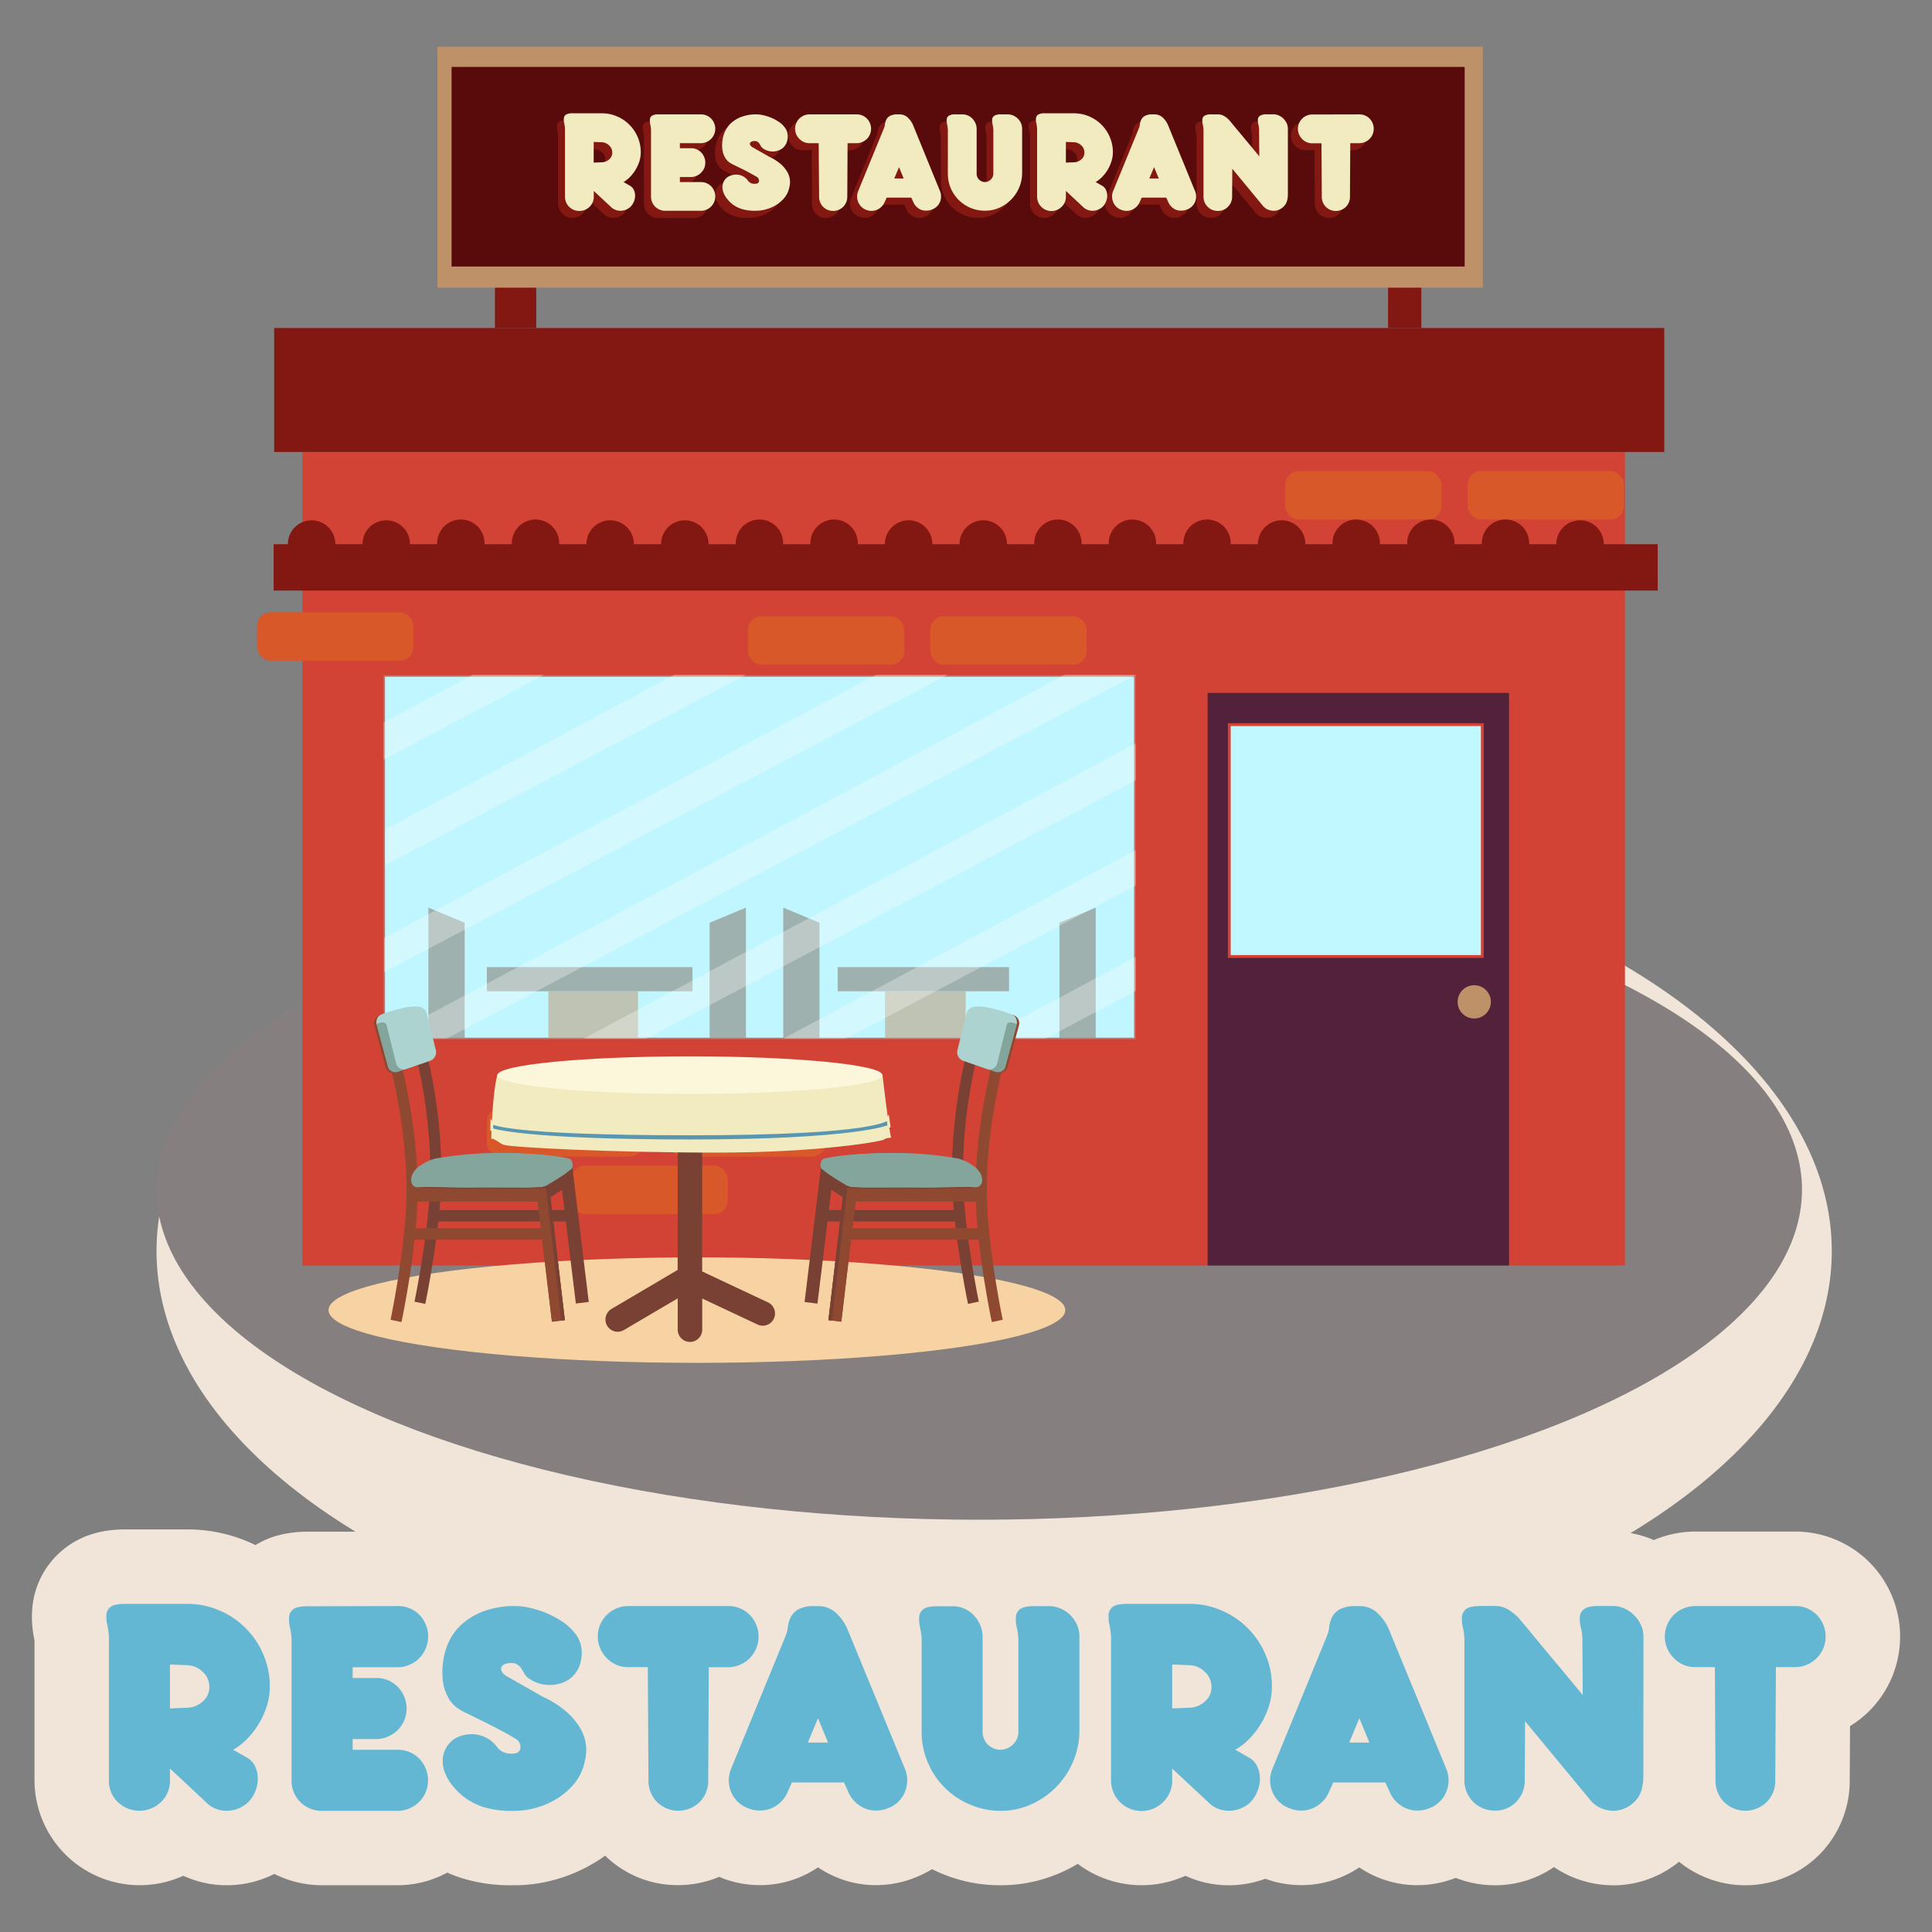 <svg xmlns="http://www.w3.org/2000/svg" viewBox="0 0 682 682"><rect x="0" y="0" width="682" height="682" fill="#808080" stroke="none"/><defs><style>.cls-1{isolation:isolate;}.cls-2{fill:#f1e5d9;}.cls-3{fill:#85807f;}.cls-4{fill:#d24335;}.cls-5{fill:#d95829;}.cls-12,.cls-6{fill:#c1f7ff;stroke:#d24335;}.cls-12,.cls-19,.cls-6{stroke-miterlimit:10;}.cls-7{fill:#52223a;}.cls-8{fill:#831812;}.cls-9{fill:#be9168;}.cls-10{fill:#590b0b;}.cls-11{fill:#7f6d5d;}.cls-12{opacity:0.5;}.cls-13{opacity:0.3;}.cls-14{fill:#fff;}.cls-15{fill:#f2ebbf;}.cls-16{fill:#63b7d2;}.cls-17{fill:#f7d3a3;mix-blend-mode:multiply;}.cls-18{fill:#784133;}.cls-19{fill:#5896b2;stroke:#f2ebbf;}.cls-20{fill:#fcf6db;}.cls-21{fill:#9f5840;}.cls-22{fill:#8f4930;}.cls-23,.cls-26{fill:#84a59c;}.cls-24{fill:#acd3d0;}.cls-25{fill:#966344;}.cls-25,.cls-26{fill-rule:evenodd;}</style></defs><g class="cls-1"><g id="Layer_3" data-name="Layer 3"><ellipse class="cls-2" cx="350.94" cy="441.63" rx="295.69" ry="153.1"/><ellipse class="cls-3" cx="345.68" cy="419.94" rx="290.43" ry="116.53"/><rect class="cls-4" x="106.74" y="159.55" width="466.87" height="287.17"/><rect class="cls-5" x="236.27" y="391.2" width="55.16" height="17.08" rx="4.78"/><rect class="cls-5" x="171.86" y="391.2" width="55.16" height="17.08" rx="4.78"/><rect class="cls-5" x="328.43" y="217.55" width="55.16" height="17.08" rx="4.78"/><rect class="cls-5" x="264.03" y="217.55" width="55.16" height="17.08" rx="4.78"/><rect class="cls-5" x="518.1" y="166.31" width="55.16" height="17.08" rx="4.78"/><rect class="cls-5" x="453.69" y="166.31" width="55.16" height="17.08" rx="4.78"/><rect class="cls-5" x="201.75" y="411.49" width="55.16" height="17.08" rx="4.78"/><rect class="cls-5" x="90.73" y="216.13" width="55.16" height="17.08" rx="4.78"/><rect class="cls-6" x="135.39" y="238.37" width="265.46" height="128.46"/><rect class="cls-7" x="426.29" y="244.6" width="106.4" height="202.12"/><rect class="cls-6" x="433.94" y="255.8" width="89.32" height="81.84"/><path class="cls-8" d="M566.13,192.11c0-.12,0-.24,0-.36a8.37,8.37,0,0,0-16.73,0c0,.12,0,.24,0,.36H539.8v-.36a8.36,8.36,0,1,0-16.72,0c0,.12,0,.24,0,.36h-9.63c0-.12,0-.24,0-.36a8.36,8.36,0,0,0-16.72,0c0,.12,0,.24,0,.36h-9.63c0-.12,0-.24,0-.36a8.36,8.36,0,0,0-16.72,0v.36H460.8c0-.12,0-.24,0-.36a8.37,8.37,0,0,0-16.73,0c0,.12,0,.24,0,.36h-9.62v-.36a8.36,8.36,0,0,0-16.72,0c0,.12,0,.24,0,.36h-9.63c0-.12,0-.24,0-.36a8.36,8.36,0,0,0-16.72,0c0,.12,0,.24,0,.36H381.8c0-.12,0-.24,0-.36a8.36,8.36,0,0,0-16.72,0v.36h-9.62c0-.12,0-.24,0-.36a8.37,8.37,0,0,0-16.73,0c0,.12,0,.24,0,.36h-9.62c0-.12,0-.24,0-.36a8.37,8.37,0,0,0-16.73,0c0,.12,0,.24,0,.36H302.8c0-.12,0-.24,0-.36a8.36,8.36,0,0,0-16.72,0c0,.12,0,.24,0,.36h-9.63c0-.12,0-.24,0-.36a8.36,8.36,0,0,0-16.72,0v.36h-9.62c0-.12,0-.24,0-.36a8.37,8.37,0,0,0-16.73,0c0,.12,0,.24,0,.36h-9.62c0-.12,0-.24,0-.36a8.37,8.37,0,0,0-16.73,0c0,.12,0,.24,0,.36h-9.63c0-.12,0-.24,0-.36a8.36,8.36,0,1,0-16.72,0c0,.12,0,.24,0,.36h-9.63c0-.12,0-.24,0-.36a8.36,8.36,0,1,0-16.72,0v.36h-9.62c0-.12,0-.24,0-.36a8.37,8.37,0,0,0-16.73,0c0,.12,0,.24,0,.36h-9.62c0-.12,0-.24,0-.36a8.37,8.37,0,0,0-16.73,0c0,.12,0,.24,0,.36H96.6v16.37H585.17V192.11Z"/><rect class="cls-8" x="96.78" y="115.78" width="490.71" height="43.77"/><rect class="cls-8" x="174.71" y="94.07" width="14.59" height="21.71"/><rect class="cls-8" x="489.99" y="94.07" width="11.74" height="21.71"/><rect class="cls-9" x="154.43" y="16.5" width="369.01" height="85.05"/><rect class="cls-10" x="159.41" y="23.62" width="357.62" height="70.46"/><circle class="cls-9" cx="520.41" cy="353.66" r="5.87"/><rect class="cls-11" x="295.7" y="341.39" width="60.49" height="8.54"/><rect class="cls-9" x="312.42" y="349.93" width="28.47" height="16.72"/><rect class="cls-11" x="171.86" y="341.39" width="72.59" height="8.54"/><rect class="cls-9" x="193.57" y="349.93" width="31.67" height="16.72"/><polygon class="cls-11" points="289.29 366.65 276.48 366.65 276.48 320.39 289.29 325.73 289.29 366.65"/><polygon class="cls-11" points="164.03 366.65 151.22 366.65 151.22 320.39 164.03 325.73 164.03 366.65"/><polygon class="cls-11" points="250.5 366.65 263.31 366.65 263.31 320.39 250.5 325.73 250.5 366.65"/><polygon class="cls-11" points="373.98 366.65 386.79 366.65 386.79 320.39 373.98 325.73 373.98 366.65"/><rect class="cls-12" x="135.39" y="238.37" width="265.46" height="128.46"/><g class="cls-13"><polygon class="cls-14" points="135.57 366.65 157.63 366.65 401.02 238.19 375.76 238.19 135.57 366.65"/></g><g class="cls-13"><polygon class="cls-14" points="400.92 262.42 206.02 366.65 228.09 366.65 400.92 275.43 400.92 262.42"/></g><g class="cls-13"><polygon class="cls-14" points="400.92 300.1 276.48 366.65 298.54 366.65 400.92 312.62 400.92 300.1"/></g><g class="cls-13"><polygon class="cls-14" points="400.92 337.78 346.94 366.65 369 366.65 400.92 349.8 400.92 337.78"/></g><g class="cls-13"><polygon class="cls-14" points="135.57 331.07 135.57 343.17 334.48 238.19 309.22 238.19 135.57 331.07"/></g><g class="cls-13"><polygon class="cls-14" points="135.99 305.38 263.31 238.19 238.05 238.19 135.99 292.78 135.99 305.38"/></g><g class="cls-13"><polygon class="cls-14" points="135.44 268.11 192.15 238.19 166.88 238.19 135.44 255 135.44 268.11"/></g><path class="cls-8" d="M207.11,69.89v1.94a4.84,4.84,0,0,1-1.49,3.62A5.07,5.07,0,0,1,197,71.83V48a13.06,13.06,0,0,0-.27-2,5.46,5.46,0,0,1-.13-1.76,1.7,1.7,0,0,1,.73-1.26,4.24,4.24,0,0,1,2.43-.49H210a13.37,13.37,0,0,1,5.33,1.08,13.66,13.66,0,0,1,7.32,7.32,13.35,13.35,0,0,1,1.08,5.32,10.47,10.47,0,0,1-.49,3.19,13.67,13.67,0,0,1-3.27,5.51,10.29,10.29,0,0,1-2.35,1.84l2.49,1.41a3.3,3.3,0,0,1,1.24,1.51,5,5,0,0,1,.38,1.92,5.42,5.42,0,0,1-.4,2,5.63,5.63,0,0,1-1.11,1.79,5.17,5.17,0,0,1-3.57,1.51A4.79,4.79,0,0,1,213,75.4Zm6.54-13.57a3.34,3.34,0,0,0-1.11-2.51A3.86,3.86,0,0,0,210,52.7l-2.86-.11v7.3l2.86-.11a4,4,0,0,0,2.57-1A3.07,3.07,0,0,0,213.65,56.32Z"/><path class="cls-8" d="M244.94,42.87A5.08,5.08,0,0,1,249.61,50a5.2,5.2,0,0,1-1.08,1.59,5.11,5.11,0,0,1-1.62,1.08,5,5,0,0,1-2,.41h-7.46v1.78h3.89a5,5,0,0,1,3.6,1.46,5.18,5.18,0,0,1,1.08,5.62,5,5,0,0,1-2.71,2.67,4.93,4.93,0,0,1-2,.41h-3.89v1.78h7.46a5,5,0,0,1,3.59,1.46,5.12,5.12,0,0,1,1.08,5.62,5.37,5.37,0,0,1-1.08,1.6,5.11,5.11,0,0,1-1.62,1.08,5,5,0,0,1-2,.4H232.4a5,5,0,0,1-5.08-5.08V48.32a11.91,11.91,0,0,0-.27-1.94,5.46,5.46,0,0,1-.13-1.76,1.73,1.73,0,0,1,.73-1.27,4.34,4.34,0,0,1,2.43-.48Z"/><path class="cls-8" d="M252.5,52.32a11.11,11.11,0,0,1,1.08-3.72,9.06,9.06,0,0,1,2.41-3,11.47,11.47,0,0,1,3.67-2,14.87,14.87,0,0,1,4.84-.73,12.14,12.14,0,0,1,2.41.29,16.39,16.39,0,0,1,5.4,2.27,8.62,8.62,0,0,1,2.08,1.87,4.83,4.83,0,0,1,.95,1.7,5.78,5.78,0,0,1,.24,1.94,6.21,6.21,0,0,1-.41,1.92,4.36,4.36,0,0,1-1.05,1.62,4.58,4.58,0,0,1-1.73,1.11,6.27,6.27,0,0,1-2,.38,5.92,5.92,0,0,1-2-.3,5.66,5.66,0,0,1-1.81-1A2.41,2.41,0,0,1,266,54a7.75,7.75,0,0,0-.46-.79,2.25,2.25,0,0,0-.62-.65,1.71,1.71,0,0,0-1-.27,2.51,2.51,0,0,0-1.25.25.82.82,0,0,0-.48.59,1,1,0,0,0,.21.73,2.23,2.23,0,0,0,.76.65l6,3.4A16.73,16.73,0,0,1,273,60.43a11.21,11.21,0,0,1,2.3,2.73,7.38,7.38,0,0,1,.94,2.75,6.91,6.91,0,0,1-.16,2.62,8.36,8.36,0,0,1-1.76,3.82,11.67,11.67,0,0,1-3,2.59,13.64,13.64,0,0,1-3.48,1.49,12.92,12.92,0,0,1-3.27.48,16,16,0,0,1-5.35-.62,11.2,11.2,0,0,1-3.14-1.59,11.83,11.83,0,0,1-2-2,7.77,7.77,0,0,1-1.33-2.32A5.21,5.21,0,0,1,252.5,68a4.47,4.47,0,0,1,1.08-2.3,4.11,4.11,0,0,1,1.44-1,5.55,5.55,0,0,1,2-.48,5.43,5.43,0,0,1,2.27.4,5.34,5.34,0,0,1,2.13,1.65,2.67,2.67,0,0,0,1.68,1.11,3.88,3.88,0,0,0,1.35,0,1,1,0,0,0,.92-1,1.59,1.59,0,0,0-.92-1.46c-.68-.43-1.74-1-3.16-1.76s-3.07-1.55-4.94-2.45a10.57,10.57,0,0,1-1.38-.79,4.82,4.82,0,0,1-1.41-1.46,7.61,7.61,0,0,1-1-2.4A11.3,11.3,0,0,1,252.5,52.32Z"/><path class="cls-8" d="M299.9,42.87A5.08,5.08,0,0,1,304.57,50a5.2,5.2,0,0,1-1.08,1.59,5.11,5.11,0,0,1-1.62,1.08,5,5,0,0,1-2,.41h-3.19l-.11,18.8a5,5,0,0,1-1.43,3.62,5.06,5.06,0,0,1-7.11,0,5,5,0,0,1-1.4-3.62L286.55,53h-3.19a4.87,4.87,0,0,1-3.62-1.49,5.18,5.18,0,0,1,0-7.21,4.88,4.88,0,0,1,3.62-1.46Z"/><path class="cls-8" d="M329.35,70a5,5,0,0,1-.08,3.92,5.36,5.36,0,0,1-4.86,3,4.75,4.75,0,0,1-1.9-.43,5.31,5.31,0,0,1-1.59-1.13,5.07,5.07,0,0,1-1.08-1.71l-.65-1.4h-8.65l-.64,1.4a5.26,5.26,0,0,1-1.09,1.71,5.31,5.31,0,0,1-1.59,1.13,4.67,4.67,0,0,1-1.89.43,5.36,5.36,0,0,1-4.86-3,5,5,0,0,1-.09-3.92l9.08-22.15a5,5,0,0,0,.38-1.46,5,5,0,0,1,.49-1.65,3.14,3.14,0,0,1,1.27-1.32,5.23,5.23,0,0,1,2.67-.54h.6a4.23,4.23,0,0,1,2.91,1.05,7.84,7.84,0,0,1,2,2.68Zm-14.48-8.48-1.68,4.05h3.35Z"/><path class="cls-8" d="M332.11,48.32a11.94,11.94,0,0,0-.28-1.94,5.76,5.76,0,0,1-.13-1.76,1.77,1.77,0,0,1,.73-1.27,4.34,4.34,0,0,1,2.43-.48h2.32a4.84,4.84,0,0,1,3.52,1.43A5.26,5.26,0,0,1,342.26,48V63.78a3,3,0,0,0,3,3,3,3,0,0,0,2.05-.86,2.8,2.8,0,0,0,.92-2.11V48.32a13.11,13.11,0,0,0-.27-1.94,5.49,5.49,0,0,1-.14-1.76,1.8,1.8,0,0,1,.73-1.27,4.36,4.36,0,0,1,2.43-.48h2.33a4.93,4.93,0,0,1,1.89.37,5.35,5.35,0,0,1,1.62,1.06,5.26,5.26,0,0,1,1.14,1.62,5,5,0,0,1,.43,2V63.78a13.2,13.2,0,0,1-1.11,5.08,13.59,13.59,0,0,1-7,7,12.28,12.28,0,0,1-5,1,12.75,12.75,0,0,1-5.11-1,13.07,13.07,0,0,1-7-7,13,13,0,0,1-1-5.11Z"/><path class="cls-8" d="M373.77,69.89v1.94a5.12,5.12,0,0,1-8.7,3.62,4.92,4.92,0,0,1-1.46-3.62V48a13.06,13.06,0,0,0-.27-2,5.46,5.46,0,0,1-.13-1.76,1.72,1.72,0,0,1,.72-1.26,4.3,4.3,0,0,1,2.44-.49h10.26A13.37,13.37,0,0,1,382,43.57a13.75,13.75,0,0,1,7.32,7.32,13.35,13.35,0,0,1,1.08,5.32,10.47,10.47,0,0,1-.49,3.19,13.67,13.67,0,0,1-3.27,5.51,10.29,10.29,0,0,1-2.35,1.84l2.49,1.41A3.36,3.36,0,0,1,388,69.67a5,5,0,0,1,.38,1.92,5.42,5.42,0,0,1-.4,2,6,6,0,0,1-1.11,1.79,5.17,5.17,0,0,1-3.57,1.51,4.77,4.77,0,0,1-3.62-1.51Zm6.54-13.57a3.34,3.34,0,0,0-1.11-2.51,3.86,3.86,0,0,0-2.57-1.11l-2.86-.11v7.3l2.86-.11a4,4,0,0,0,2.57-1A3.07,3.07,0,0,0,380.31,56.32Z"/><path class="cls-8" d="M419.38,70a5,5,0,0,1-.08,3.92,4.82,4.82,0,0,1-2.89,2.62,4.88,4.88,0,0,1-2,.35,4.74,4.74,0,0,1-1.89-.43A5.31,5.31,0,0,1,411,75.32a5.07,5.07,0,0,1-1.08-1.71l-.65-1.4h-8.65l-.64,1.4a5.26,5.26,0,0,1-1.09,1.71,5.31,5.31,0,0,1-1.59,1.13,4.67,4.67,0,0,1-1.89.43,5.38,5.38,0,0,1-4.87-3,5.06,5.06,0,0,1-.08-3.92l9.08-22.15a5,5,0,0,0,.38-1.46,5,5,0,0,1,.49-1.65,3.14,3.14,0,0,1,1.27-1.32,5.23,5.23,0,0,1,2.67-.54h.6a4.23,4.23,0,0,1,2.91,1.05,7.84,7.84,0,0,1,1.95,2.68ZM404.9,61.51l-1.68,4.05h3.35Z"/><path class="cls-8" d="M452.13,71.24a7.93,7.93,0,0,1-.33,2.29,4.37,4.37,0,0,1-1.24,2,5.2,5.2,0,0,1-1.75,1.1,4.6,4.6,0,0,1-1.92.3,5.35,5.35,0,0,1-1.9-.46,4.6,4.6,0,0,1-1.62-1.21L432.46,62.05l-.06,9.78A4.94,4.94,0,0,1,431,75.45a4.72,4.72,0,0,1-3.54,1.46,5,5,0,0,1-5.08-5.08V48.32a10.91,10.91,0,0,0-.27-1.94,5.46,5.46,0,0,1-.13-1.76,1.73,1.73,0,0,1,.73-1.27,4.34,4.34,0,0,1,2.43-.48h2.32a4.29,4.29,0,0,1,2.16.56A8.76,8.76,0,0,1,431.48,45c.11.15.27.34.46.57s.52.61.95,1.14l1.81,2.18c.77.94,1.76,2.12,2.95,3.54L442,57.67l0-9.18a8.5,8.5,0,0,0-.24-2,5.64,5.64,0,0,1-.19-1.81,1.69,1.69,0,0,1,.73-1.32,4.29,4.29,0,0,1,2.46-.51h2.32a4.62,4.62,0,0,1,1.89.4,5.31,5.31,0,0,1,1.62,1.11A5.79,5.79,0,0,1,451.7,46a4.63,4.63,0,0,1,.43,2Z"/><path class="cls-8" d="M477.36,42.87a4.92,4.92,0,0,1,3.6,1.46A4.86,4.86,0,0,1,482.44,48a4.93,4.93,0,0,1-.4,2A5.2,5.2,0,0,1,481,51.54a5.11,5.11,0,0,1-1.62,1.08,5,5,0,0,1-2,.41h-3.18l-.11,18.8a5,5,0,0,1-1.43,3.62,5.06,5.06,0,0,1-7.11,0,5,5,0,0,1-1.41-3.62L464,53h-3.19a5.08,5.08,0,1,1,0-10.16Z"/><path class="cls-15" d="M209.6,67.4v1.94A4.86,4.86,0,0,1,208.12,73a5,5,0,0,1-3.6,1.46,5,5,0,0,1-5.08-5.08V45.45a10.91,10.91,0,0,0-.27-1.94,5.46,5.46,0,0,1-.13-1.76,1.73,1.73,0,0,1,.73-1.27A4.34,4.34,0,0,1,202.2,40h10.27a13.35,13.35,0,0,1,5.32,1.08,13.66,13.66,0,0,1,7.32,7.32,13.35,13.35,0,0,1,1.08,5.32,10.82,10.82,0,0,1-.48,3.19,14,14,0,0,1-3.27,5.51,10.74,10.74,0,0,1-2.35,1.84l2.48,1.41a3.3,3.3,0,0,1,1.24,1.51,4.84,4.84,0,0,1,.38,1.92,5.46,5.46,0,0,1-.4,2,5.63,5.63,0,0,1-1.11,1.79,5.21,5.21,0,0,1-3.57,1.51,4.79,4.79,0,0,1-3.62-1.51Zm6.54-13.57A3.34,3.34,0,0,0,215,51.32a3.85,3.85,0,0,0-2.56-1.11l-2.87-.11v7.3l2.87-.11a4,4,0,0,0,2.56-1A3.09,3.09,0,0,0,216.14,53.83Z"/><path class="cls-15" d="M247.43,40.38A4.94,4.94,0,0,1,251,41.83a5.12,5.12,0,0,1,1.08,5.62,5,5,0,0,1-2.7,2.68,5,5,0,0,1-2,.41H240v1.78h3.89a4.92,4.92,0,0,1,3.6,1.46,5.18,5.18,0,0,1,1.08,5.62A5.2,5.2,0,0,1,247.46,61a5.11,5.11,0,0,1-1.62,1.08,5,5,0,0,1-2,.41H240v1.78h7.46A5,5,0,0,1,251,65.72a5.12,5.12,0,0,1,1.08,5.62A5.2,5.2,0,0,1,251,72.93,5,5,0,0,1,249.4,74a4.8,4.8,0,0,1-2,.41H234.89a5,5,0,0,1-5.08-5.08V45.83a10.91,10.91,0,0,0-.27-1.94,5.48,5.48,0,0,1-.13-1.76,1.73,1.73,0,0,1,.73-1.27,4.34,4.34,0,0,1,2.43-.48Z"/><path class="cls-15" d="M255,49.83a10.78,10.78,0,0,1,1.08-3.73,9.23,9.23,0,0,1,2.4-3,11.59,11.59,0,0,1,3.68-2,14.76,14.76,0,0,1,4.83-.73,12.14,12.14,0,0,1,2.41.29,16.19,16.19,0,0,1,2.75.87,15.64,15.64,0,0,1,2.65,1.4,8.62,8.62,0,0,1,2.08,1.87,4.83,4.83,0,0,1,.95,1.7,5.31,5.31,0,0,1,.24,1.94,6.5,6.5,0,0,1-.4,1.92,4.78,4.78,0,0,1-2.79,2.73,6.22,6.22,0,0,1-2,.38,5.83,5.83,0,0,1-2-.3,5.55,5.55,0,0,1-1.81-1,2.22,2.22,0,0,1-.54-.67c-.15-.28-.3-.54-.46-.79a2.39,2.39,0,0,0-.62-.65,1.77,1.77,0,0,0-1-.27,2.45,2.45,0,0,0-1.24.25.86.86,0,0,0-.49.59,1,1,0,0,0,.22.73,2.29,2.29,0,0,0,.75.65l6,3.4a16.52,16.52,0,0,1,3.89,2.49,11,11,0,0,1,2.3,2.73,7.15,7.15,0,0,1,.94,2.75,6.91,6.91,0,0,1-.16,2.62,8.28,8.28,0,0,1-1.76,3.81,11.64,11.64,0,0,1-3,2.6,13.47,13.47,0,0,1-3.49,1.48,12.53,12.53,0,0,1-3.27.49,16,16,0,0,1-5.35-.62,11,11,0,0,1-3.13-1.59,11.54,11.54,0,0,1-2-2,7.86,7.86,0,0,1-1.32-2.32,5.09,5.09,0,0,1-.27-2.43,4.32,4.32,0,0,1,1.08-2.3,3.86,3.86,0,0,1,1.43-1,5.55,5.55,0,0,1,2.05-.48,5.43,5.43,0,0,1,2.27.4A5.37,5.37,0,0,1,264,63.72a2.63,2.63,0,0,0,1.67,1.11,3.88,3.88,0,0,0,1.35,0,1,1,0,0,0,.92-1,1.58,1.58,0,0,0-.92-1.46c-.68-.43-1.74-1-3.16-1.76s-3.07-1.55-4.94-2.46a9.36,9.36,0,0,1-1.38-.78,5.06,5.06,0,0,1-1.41-1.46,7.61,7.61,0,0,1-1-2.4A11.34,11.34,0,0,1,255,49.83Z"/><path class="cls-15" d="M302.39,40.38A4.94,4.94,0,0,1,306,41.83a5.12,5.12,0,0,1,1.08,5.62,5,5,0,0,1-2.7,2.68,5,5,0,0,1-2,.41H299.2l-.11,18.8A5,5,0,0,1,297.66,73a5.06,5.06,0,0,1-7.11,0,5,5,0,0,1-1.4-3.62L289,50.54h-3.19a4.87,4.87,0,0,1-3.62-1.49,5.06,5.06,0,0,1,3.62-8.67Z"/><path class="cls-15" d="M331.84,67.5a5,5,0,0,1-.08,3.92A4.85,4.85,0,0,1,328.87,74a5,5,0,0,1-2,.35A4.75,4.75,0,0,1,325,74a5.31,5.31,0,0,1-1.59-1.13,5.07,5.07,0,0,1-1.08-1.71l-.65-1.4H313l-.64,1.4a5.4,5.4,0,0,1-1.08,1.71,5.23,5.23,0,0,1-1.6,1.13,4.67,4.67,0,0,1-1.89.43,5,5,0,0,1-2-.35A4.82,4.82,0,0,1,303,71.42a5,5,0,0,1-.08-3.92L312,45.35a5,5,0,0,0,.38-1.46,5.24,5.24,0,0,1,.49-1.65,3.14,3.14,0,0,1,1.27-1.32,5.23,5.23,0,0,1,2.67-.54h.6a4.27,4.27,0,0,1,2.92,1,8,8,0,0,1,1.94,2.67ZM317.36,59l-1.68,4H319Z"/><path class="cls-15" d="M334.6,45.83a13.11,13.11,0,0,0-.27-1.94,5.51,5.51,0,0,1-.14-1.76,1.77,1.77,0,0,1,.73-1.27,4.34,4.34,0,0,1,2.43-.48h2.33a4.82,4.82,0,0,1,3.51,1.43,5.31,5.31,0,0,1,1.57,3.64V61.29a2.86,2.86,0,0,0,.86,2.11,2.9,2.9,0,0,0,2.11.86,3,3,0,0,0,2-.86,2.8,2.8,0,0,0,.92-2.11V45.83a13.11,13.11,0,0,0-.27-1.94,5.81,5.81,0,0,1-.14-1.76,1.8,1.8,0,0,1,.73-1.27,4.4,4.4,0,0,1,2.44-.48h2.32a4.93,4.93,0,0,1,1.89.37,5.35,5.35,0,0,1,1.62,1.06,5.26,5.26,0,0,1,1.14,1.62,4.91,4.91,0,0,1,.43,2V61.29a13.2,13.2,0,0,1-1.11,5.08,13.59,13.59,0,0,1-7,7,12.28,12.28,0,0,1-5,1,12.79,12.79,0,0,1-5.11-1,13.07,13.07,0,0,1-7-7,13,13,0,0,1-1-5.11Z"/><path class="cls-15" d="M376.26,67.4v1.94A4.84,4.84,0,0,1,374.77,73a5.07,5.07,0,0,1-8.67-3.62V45.45a13.11,13.11,0,0,0-.27-1.94,5.46,5.46,0,0,1-.13-1.76,1.73,1.73,0,0,1,.73-1.27,4.34,4.34,0,0,1,2.43-.48h10.26a13.37,13.37,0,0,1,5.33,1.08,13.66,13.66,0,0,1,7.32,7.32,13.35,13.35,0,0,1,1.08,5.32,10.51,10.51,0,0,1-.49,3.19,13.67,13.67,0,0,1-3.27,5.51,10.29,10.29,0,0,1-2.35,1.84l2.49,1.41a3.3,3.3,0,0,1,1.24,1.51,5,5,0,0,1,.38,1.92,5.46,5.46,0,0,1-.4,2,5.63,5.63,0,0,1-1.11,1.79,5.21,5.21,0,0,1-3.57,1.51,4.79,4.79,0,0,1-3.62-1.51Zm6.54-13.57a3.34,3.34,0,0,0-1.11-2.51,3.86,3.86,0,0,0-2.57-1.11l-2.86-.11v7.3l2.86-.11a4,4,0,0,0,2.57-1A3.09,3.09,0,0,0,382.8,53.83Z"/><path class="cls-15" d="M421.87,67.5a5,5,0,0,1-.08,3.92A4.85,4.85,0,0,1,418.9,74a5,5,0,0,1-2,.35A4.75,4.75,0,0,1,415,74a5.31,5.31,0,0,1-1.59-1.13,5.07,5.07,0,0,1-1.08-1.71l-.65-1.4h-8.65l-.64,1.4a5.4,5.4,0,0,1-1.08,1.71,5.23,5.23,0,0,1-1.6,1.13,4.67,4.67,0,0,1-1.89.43,5,5,0,0,1-2-.35A4.82,4.82,0,0,1,393,71.42a5,5,0,0,1-.08-3.92L402,45.35a5,5,0,0,0,.38-1.46,5.24,5.24,0,0,1,.49-1.65,3.14,3.14,0,0,1,1.27-1.32,5.23,5.23,0,0,1,2.67-.54h.6a4.27,4.27,0,0,1,2.92,1,8,8,0,0,1,1.94,2.67ZM407.39,59l-1.68,4h3.35Z"/><path class="cls-15" d="M454.62,68.75A8.33,8.33,0,0,1,454.3,71a4.48,4.48,0,0,1-1.25,2,5.2,5.2,0,0,1-1.75,1.1,4.58,4.58,0,0,1-1.92.3,5.46,5.46,0,0,1-1.89-.46,4.54,4.54,0,0,1-1.63-1.21L435,59.56l-.06,9.78A4.94,4.94,0,0,1,433.46,73a4.76,4.76,0,0,1-3.54,1.46,5,5,0,0,1-5.08-5.08V45.83a10.91,10.91,0,0,0-.27-1.94,5.48,5.48,0,0,1-.13-1.76,1.77,1.77,0,0,1,.73-1.27,4.34,4.34,0,0,1,2.43-.48h2.32a4.23,4.23,0,0,1,2.17.56A9,9,0,0,1,434,42.48a6.38,6.38,0,0,0,.46.57l.94,1.14,1.81,2.18,2.95,3.54,4.37,5.27L444.46,46a8.49,8.49,0,0,0-.24-2,5.64,5.64,0,0,1-.19-1.81,1.72,1.72,0,0,1,.73-1.32,4.29,4.29,0,0,1,2.46-.51h2.32a4.62,4.62,0,0,1,1.89.4,5.31,5.31,0,0,1,1.62,1.11,5.79,5.79,0,0,1,1.14,1.62,4.62,4.62,0,0,1,.43,1.94Z"/><path class="cls-15" d="M479.85,40.38a5,5,0,0,1,3.6,1.45,5.18,5.18,0,0,1,1.08,5.62,5,5,0,0,1-2.7,2.68,5,5,0,0,1-2,.41h-3.18l-.11,18.8A5,5,0,0,1,475.13,73,5.06,5.06,0,0,1,468,73a5,5,0,0,1-1.4-3.62l-.11-18.8h-3.19a4.87,4.87,0,0,1-3.62-1.49,5.06,5.06,0,0,1,3.62-8.67Z"/><path class="cls-2" d="M659.7,551.27a37,37,0,0,0-26-10.62h-35.1a37.35,37.35,0,0,0-14.8,3,35.9,35.9,0,0,0-14.44-3h-4.94c-7.37,0-13.54,1.59-18.78,4.84l-.08,0a35.36,35.36,0,0,0-17.84-4.8h-4.93c-8.45,0-15.3,2.06-20.93,6.29l-.77.61a35.1,35.1,0,0,0-21.2-6.9h-1.27a36.76,36.76,0,0,0-19.3,5,34.38,34.38,0,0,0-6.5,5.12,56.46,56.46,0,0,0-11.25-6.45,54.53,54.53,0,0,0-21.68-4.43H398.06a36.82,36.82,0,0,0-15.29,3,36.59,36.59,0,0,0-12.47-2.19h-4.93a37.08,37.08,0,0,0-15,2.84,36.85,36.85,0,0,0-14.24-2.84h-4.93c-8.45,0-15.3,2.06-20.93,6.29l-.55.43a35.13,35.13,0,0,0-21-6.72h-1.26a38.62,38.62,0,0,0-15.66,3.08A37.23,37.23,0,0,0,257,540.65h-35.1a37.17,37.17,0,0,0-18.33,4.78c-.24-.11-.48-.23-.73-.33a61.51,61.51,0,0,0-10.34-3.23,50.21,50.21,0,0,0-10.63-1.22,58,58,0,0,0-18.76,3c-1.56.54-3.08,1.13-4.55,1.79a37.07,37.07,0,0,0-18.21-4.75H108.77c-7.32,0-13.44,1.56-18.6,4.72-.79-.38-1.58-.74-2.39-1.09a54.53,54.53,0,0,0-21.68-4.43H44.31c-8.44,0-15.28,2.06-20.93,6.29a29.88,29.88,0,0,0-11.93,21A37.34,37.34,0,0,0,12.18,579v49.42a37.15,37.15,0,0,0,52.54,33.72,36.17,36.17,0,0,0,15.2,3.35h1a37.22,37.22,0,0,0,15.92-4,37.37,37.37,0,0,0,16.89,4h26.61a36.81,36.81,0,0,0,14.55-3c1-.44,2-.93,3-1.45,1.36.59,2.77,1.15,4.24,1.66A57.38,57.38,0,0,0,181,665.49h1.29a53.46,53.46,0,0,0,13.53-1.93,55.7,55.7,0,0,0,14-6q2-1.17,3.79-2.52a36.39,36.39,0,0,0,25.75,10.41,37,37,0,0,0,14.52-2.93L255,663a36.8,36.8,0,0,0,13.2,2.45h1a36.4,36.4,0,0,0,14.21-3.27,37.32,37.32,0,0,0,5.35-3,36.79,36.79,0,0,0,5.35,3,36.36,36.36,0,0,0,14.15,3.27h1A36.81,36.81,0,0,0,322.49,663a38.83,38.83,0,0,0,6.54-3.19c1,.49,2,1,3,1.4a53.47,53.47,0,0,0,21.16,4.29A52.31,52.31,0,0,0,374.53,661a54.09,54.09,0,0,0,5.91-3.06,37.49,37.49,0,0,0,38,4.21,36.18,36.18,0,0,0,15.21,3.35h1a37.56,37.56,0,0,0,12-2.29,36.89,36.89,0,0,0,12.62,2.24h1a36.6,36.6,0,0,0,19.55-6.26,37.43,37.43,0,0,0,5.36,3,36.36,36.36,0,0,0,14.15,3.27h1A36.81,36.81,0,0,0,513.59,663l.27-.11a37.48,37.48,0,0,0,13.82,2.61,36.55,36.55,0,0,0,20.88-6.43,35.85,35.85,0,0,0,5.78,3.22,37.6,37.6,0,0,0,13.19,3.17c.66,0,1.33.06,2,.06a36.3,36.3,0,0,0,12.65-2.28,36.94,36.94,0,0,0,10.52-6.05,37.05,37.05,0,0,0,49.7-2.66,37,37,0,0,0,10.56-26l.11-19.22a36.16,36.16,0,0,0,6.81-5.36,37.16,37.16,0,0,0,7.76-11.37,37.19,37.19,0,0,0-7.93-41.3Z"/><path class="cls-16" d="M60,624.29v4.13a10.32,10.32,0,0,1-3.15,7.68,11,11,0,0,1-15.31,0,10.4,10.4,0,0,1-3.1-7.68v-50.7a26.63,26.63,0,0,0-.57-4.13,11.76,11.76,0,0,1-.29-3.73,3.68,3.68,0,0,1,1.55-2.69q1.38-1,5.16-1H66.1a28.26,28.26,0,0,1,11.3,2.3A29.16,29.16,0,0,1,92.94,584a28.3,28.3,0,0,1,2.3,11.3,23,23,0,0,1-1,6.77,29.23,29.23,0,0,1-6.94,11.7,22.77,22.77,0,0,1-5,3.9l5.27,3a7.07,7.07,0,0,1,2.64,3.21,10.51,10.51,0,0,1,.8,4.07,11.49,11.49,0,0,1-.86,4.3A11.71,11.71,0,0,1,87.78,636a11,11,0,0,1-7.57,3.21A10.11,10.11,0,0,1,72.53,636ZM73.9,595.5a7.12,7.12,0,0,0-2.35-5.34,8.14,8.14,0,0,0-5.45-2.35L60,587.58v15.49l6.08-.23a8.51,8.51,0,0,0,5.45-2.18A6.58,6.58,0,0,0,73.9,595.5Z"/><path class="cls-16" d="M140.32,566.94A10.52,10.52,0,0,1,148,570,10.94,10.94,0,0,1,150.24,582a10.6,10.6,0,0,1-5.74,5.68,10.36,10.36,0,0,1-4.18.86H124.49v3.79h8.26a10.48,10.48,0,0,1,7.62,3.09,10.92,10.92,0,0,1,2.3,11.93,11,11,0,0,1-2.3,3.39,10.79,10.79,0,0,1-3.44,2.29,10.53,10.53,0,0,1-4.18.86h-8.26v3.79h15.83a10.52,10.52,0,0,1,7.63,3.09,10.94,10.94,0,0,1,2.29,11.93,11.14,11.14,0,0,1-2.29,3.39,11,11,0,0,1-3.45,2.29,10.53,10.53,0,0,1-4.18.86H113.71a10.59,10.59,0,0,1-10.79-10.78v-49.9a25.62,25.62,0,0,0-.57-4.13,11.68,11.68,0,0,1-.29-3.72,3.75,3.75,0,0,1,1.55-2.7q1.38-1,5.16-1Z"/><path class="cls-16" d="M156.38,587a23,23,0,0,1,2.29-7.91,19.45,19.45,0,0,1,5.11-6.37,24.45,24.45,0,0,1,7.8-4.24,31.42,31.42,0,0,1,10.26-1.55,24.75,24.75,0,0,1,5.11.63,34.59,34.59,0,0,1,5.85,1.83,33.35,33.35,0,0,1,5.62,3,18.5,18.5,0,0,1,4.41,4,10.16,10.16,0,0,1,2,3.62,11.73,11.73,0,0,1,.52,4.13,13.69,13.69,0,0,1-.86,4.07,9.8,9.8,0,0,1-2.24,3.44,9.9,9.9,0,0,1-3.67,2.35,13.16,13.16,0,0,1-4.24.8,12.73,12.73,0,0,1-4.31-.63,12.08,12.08,0,0,1-3.84-2.06,4.72,4.72,0,0,1-1.15-1.44c-.3-.57-.63-1.12-1-1.66a5.4,5.4,0,0,0-1.32-1.38,3.71,3.71,0,0,0-2.18-.57,5.39,5.39,0,0,0-2.64.52,1.81,1.81,0,0,0-1,1.26,2.1,2.1,0,0,0,.46,1.55,4.83,4.83,0,0,0,1.6,1.37l12.74,7.23a35.44,35.44,0,0,1,8.26,5.28,23.5,23.5,0,0,1,4.87,5.79,15.46,15.46,0,0,1,2,5.85,14.89,14.89,0,0,1-.35,5.56,17.75,17.75,0,0,1-3.72,8.09,24.68,24.68,0,0,1-6.37,5.5,29.07,29.07,0,0,1-7.4,3.16,26.88,26.88,0,0,1-6.94,1,33.9,33.9,0,0,1-11.35-1.32,23.22,23.22,0,0,1-6.66-3.38,24.72,24.72,0,0,1-4.3-4.19,16.78,16.78,0,0,1-2.81-4.93,10.91,10.91,0,0,1-.57-5.16,9.41,9.41,0,0,1,2.29-4.88,8.42,8.42,0,0,1,3-2.18,11.87,11.87,0,0,1,4.36-1,11.62,11.62,0,0,1,4.82.86,11.36,11.36,0,0,1,4.53,3.5,5.57,5.57,0,0,0,3.55,2.35,8.22,8.22,0,0,0,2.87.06,2.16,2.16,0,0,0,1.95-2.18,3.36,3.36,0,0,0-1.95-3.1q-2.18-1.38-6.71-3.73t-10.49-5.22a21.3,21.3,0,0,1-2.93-1.66,10.44,10.44,0,0,1-3-3.1,16.05,16.05,0,0,1-2.07-5.1A24.14,24.14,0,0,1,156.38,587Z"/><path class="cls-16" d="M257,566.94A10.49,10.49,0,0,1,264.6,570,10.92,10.92,0,0,1,266.9,582a11,11,0,0,1-2.3,3.39,10.79,10.79,0,0,1-3.44,2.29,10.41,10.41,0,0,1-4.19.86h-6.76L250,628.42a10.54,10.54,0,0,1-3,7.68,10.73,10.73,0,0,1-15.09,0,10.62,10.62,0,0,1-3-7.68l-.23-39.92h-6.77a10.32,10.32,0,0,1-7.68-3.15,10.75,10.75,0,0,1,7.68-18.41Z"/><path class="cls-16" d="M319.49,624.52a10.66,10.66,0,0,1-.17,8.32,10.35,10.35,0,0,1-6.14,5.56,10.72,10.72,0,0,1-4.19.74,10.17,10.17,0,0,1-4-.91,11.12,11.12,0,0,1-3.39-2.41,10.73,10.73,0,0,1-2.29-3.62l-1.38-3H279.57l-1.38,3a10.73,10.73,0,0,1-2.29,3.62,11.2,11.2,0,0,1-3.38,2.41,10.26,10.26,0,0,1-4,.91,10.72,10.72,0,0,1-4.19-.74,10.31,10.31,0,0,1-6.13-5.56,10.57,10.57,0,0,1-.17-8.32l19.27-47a10.67,10.67,0,0,0,.8-3.1,11,11,0,0,1,1-3.5,6.77,6.77,0,0,1,2.7-2.81,11.21,11.21,0,0,1,5.68-1.14h1.26a9,9,0,0,1,6.19,2.23,17.33,17.33,0,0,1,4.13,5.68Zm-30.74-18-3.56,8.6h7.11Z"/><path class="cls-16" d="M325.34,578.52a25.65,25.65,0,0,0-.58-4.13,11.65,11.65,0,0,1-.28-3.72A3.71,3.71,0,0,1,326,568q1.37-1,5.16-1h4.93a10.26,10.26,0,0,1,7.46,3,11.17,11.17,0,0,1,3.32,7.74v33.61a6.28,6.28,0,0,0,6.31,6.31,6.18,6.18,0,0,0,4.36-1.84,5.9,5.9,0,0,0,1.95-4.47V578.52a26.79,26.79,0,0,0-.57-4.13,11.68,11.68,0,0,1-.29-3.72,3.71,3.71,0,0,1,1.55-2.7q1.38-1,5.16-1h4.93a10.56,10.56,0,0,1,4,.8,11,11,0,0,1,3.44,2.24,11.26,11.26,0,0,1,2.41,3.44,10.24,10.24,0,0,1,.91,4.3v33.61a27.59,27.59,0,0,1-2.35,10.78A28.74,28.74,0,0,1,363.88,637a25.92,25.92,0,0,1-10.67,2.24A27.37,27.37,0,0,1,342.37,637a27.65,27.65,0,0,1-14.85-14.85,27.2,27.2,0,0,1-2.18-10.84Z"/><path class="cls-16" d="M413.78,624.29v4.13a10.33,10.33,0,0,1-3.16,7.68,10.76,10.76,0,0,1-18.41-7.68v-50.7a26.63,26.63,0,0,0-.57-4.13,11.76,11.76,0,0,1-.29-3.73,3.71,3.71,0,0,1,1.55-2.69q1.38-1,5.16-1h21.79a28.26,28.26,0,0,1,11.3,2.3,29.29,29.29,0,0,1,9.29,6.25A29.59,29.59,0,0,1,446.7,584a28.46,28.46,0,0,1,2.29,11.3,23,23,0,0,1-1,6.77,29.23,29.23,0,0,1-6.94,11.7,22.77,22.77,0,0,1-5,3.9l5.27,3a7.07,7.07,0,0,1,2.64,3.21,10.51,10.51,0,0,1,.8,4.07,11.49,11.49,0,0,1-.86,4.3,11.71,11.71,0,0,1-2.35,3.79A11,11,0,0,1,434,639.2a10.11,10.11,0,0,1-7.68-3.21Zm13.87-28.79a7.12,7.12,0,0,0-2.35-5.34,8.14,8.14,0,0,0-5.45-2.35l-6.07-.23v15.49l6.07-.23a8.51,8.51,0,0,0,5.45-2.18A6.58,6.58,0,0,0,427.65,595.5Z"/><path class="cls-16" d="M510.59,624.52a10.61,10.61,0,0,1-.18,8.32,10.31,10.31,0,0,1-6.13,5.56,10.72,10.72,0,0,1-4.19.74,10.17,10.17,0,0,1-4-.91,11.12,11.12,0,0,1-3.39-2.41,10.73,10.73,0,0,1-2.29-3.62l-1.38-3H470.67l-1.38,3a10.73,10.73,0,0,1-2.29,3.62,11.2,11.2,0,0,1-3.38,2.41,10.26,10.26,0,0,1-4,.91,10.72,10.72,0,0,1-4.19-.74,10.31,10.31,0,0,1-6.13-5.56,10.57,10.57,0,0,1-.17-8.32l19.27-47a11,11,0,0,0,.8-3.1,11,11,0,0,1,1-3.5,6.77,6.77,0,0,1,2.7-2.81,11.19,11.19,0,0,1,5.67-1.14h1.27a9,9,0,0,1,6.19,2.23,17.33,17.33,0,0,1,4.13,5.68Zm-30.74-18-3.56,8.6h7.11Z"/><path class="cls-16" d="M580.1,627.16a17.16,17.16,0,0,1-.69,4.87,9.27,9.27,0,0,1-2.64,4.19,11.11,11.11,0,0,1-3.73,2.35,9.84,9.84,0,0,1-4.07.63,11.39,11.39,0,0,1-4-1,9.75,9.75,0,0,1-3.44-2.59l-23.17-28-.12,20.76a10.5,10.5,0,0,1-3,7.68,10.08,10.08,0,0,1-7.51,3.1,10.57,10.57,0,0,1-10.78-10.78v-49.9a25.65,25.65,0,0,0-.58-4.13,11.65,11.65,0,0,1-.28-3.72,3.71,3.71,0,0,1,1.55-2.7q1.36-1,5.16-1h4.93a9,9,0,0,1,4.59,1.2,18.13,18.13,0,0,1,4,3.27c.23.31.56.71,1,1.2l2,2.41,3.85,4.65q2.46,3,6.25,7.51t9.29,11.19l-.12-19.5a17.91,17.91,0,0,0-.51-4.19,12.46,12.46,0,0,1-.4-3.84,3.66,3.66,0,0,1,1.55-2.81q1.43-1.1,5.21-1.09h4.94a9.75,9.75,0,0,1,4,.86,11.19,11.19,0,0,1,3.44,2.35,11.92,11.92,0,0,1,2.41,3.44,9.62,9.62,0,0,1,.92,4.13Z"/><path class="cls-16" d="M633.66,566.94a10.49,10.49,0,0,1,7.63,3.09,10.92,10.92,0,0,1,2.3,11.93,11,11,0,0,1-2.3,3.39,10.79,10.79,0,0,1-3.44,2.29,10.41,10.41,0,0,1-4.19.86H626.9l-.23,39.92a10.54,10.54,0,0,1-3,7.68,10.73,10.73,0,0,1-15.09,0,10.62,10.62,0,0,1-3-7.68l-.23-39.92h-6.77a10.34,10.34,0,0,1-7.68-3.15,10.75,10.75,0,0,1,7.68-18.41Z"/><ellipse class="cls-17" cx="246.01" cy="462.47" rx="130.05" ry="18.62"/><path class="cls-18" d="M271.08,459.74l-23.21-10.91V387.41h-8.65v60.87l-23.37,13.78a4.32,4.32,0,0,0,4.39,7.45l19-11.19v11.26a4.33,4.33,0,0,0,8.65,0v-11.2l19.53,9.18a4.32,4.32,0,1,0,3.68-7.82Z"/><path class="cls-15" d="M311.5,379.38s2.47,21,3.09,22.24c0,0-1.85,0-2.47.62s-22.55,4.63-59.31,4.63-72.9-1.85-75.06-2.78-2.47-1.85-4.33-2.16c0,0,.31-15.76,2.16-22.55Z"/><path class="cls-19" d="M173.63,396.26s3.65,4,70.07,4,69.75-5.36,69.75-5.36l.39,2.68s-11.14,5.15-70.45,5.15-69.81-4-69.81-4Z"/><ellipse class="cls-20" cx="243.54" cy="379.53" rx="67.96" ry="6.64"/><path class="cls-18" d="M341.71,460.28c-.23-1.11-5.7-27.44-5.7-46.38a184.93,184.93,0,0,1,8.25-53.24c.3-1,.61-2,.66-2.3a.72.72,0,0,0,0,.19h3.88a13.9,13.9,0,0,1-.81,3.23,181,181,0,0,0-8.09,52.12c0,18.54,5.57,45.31,5.62,45.58Z"/><polygon class="cls-21" points="290.22 409.29 336.28 409.29 337.24 417.76 290.22 417.76 290.22 409.29"/><rect class="cls-18" x="289.75" y="427.15" width="48.98" height="4.04"/><rect class="cls-18" x="264.41" y="432.88" width="49.77" height="4.59" transform="translate(-177.68 669.71) rotate(-83.05)"/><path class="cls-22" d="M350.11,466.69l3.85-.81c-.06-.26-5.62-27.05-5.62-45.57,0-25.18,6.54-47.73,8.69-55.13a15.67,15.67,0,0,0,.86-3.49l-2.47-2.35c.2-1.53-1.28,0-1.27-.08,0,.28-.55,3.63-.9,4.82-2.19,7.54-8.85,30.49-8.85,56.23C344.4,439.24,349.87,465.58,350.11,466.69Z"/><rect class="cls-22" x="299.67" y="415.44" width="46" height="8.73"/><rect class="cls-22" x="298.17" y="433.55" width="48.98" height="4.04"/><rect class="cls-22" x="272.45" y="438.9" width="50.55" height="4.59" transform="translate(-175.83 684.16) rotate(-83.15)"/><polygon class="cls-18" points="299.55 415.66 290.22 409.3 289.39 417.37 298.6 423.35 299.55 415.66"/><path class="cls-18" d="M344.79,419.16c.56-.35.44-1.33.17-3s-7.55-5.63-9.25-6a133.92,133.92,0,0,0-21.47-1.88c-11.68-.16-23.45,1.39-24,2.21a3.55,3.55,0,0,0-.44,3c.36.71,7.4,5.19,9.12,5.79S344.23,419.5,344.79,419.16Z"/><path class="cls-23" d="M344.79,418c.56-.35.79-1.41.52-3.13s-7.9-5.54-9.6-5.87a133.21,133.21,0,0,0-21.47-1.87c-11.68-.17-23.45,1.38-24,2.2a3.56,3.56,0,0,0-.44,3c.36.71,7.4,5.19,9.12,5.79S344.23,418.3,344.79,418Z"/><path class="cls-23" d="M343.93,411.81A16.67,16.67,0,0,0,338.4,409a128.72,128.72,0,0,0-21.61-2c-11.68-.16-23.38,1.28-24,2.09-.1.16,1.86.77,3.75,1.88,2.92,1.72,4.57,3.81,6.19,3.66,26.4-2.43,37.32-.89,42.74-.05.28.05.11-.85-.38-1.62A5,5,0,0,0,343.93,411.81Z"/><path class="cls-23" d="M358.47,362.19a3,3,0,0,0-2.12-3.64l-9.23-2.36a3.06,3.06,0,0,0-3.69,2.15l-3.54,13.11A3.06,3.06,0,0,0,342,375.1l9.05,3.11a2.61,2.61,0,0,0,3.56-1.7Z"/><path class="cls-22" d="M359.69,362a3,3,0,0,0-2.18-3.73L348,355.82a3.13,3.13,0,0,0-3.77,2.21l-3.64,13.46a3.34,3.34,0,0,0,2.11,4l9.34,3a2.71,2.71,0,0,0,3.66-1.8Z"/><path class="cls-23" d="M358.85,362a3,3,0,0,0-2.12-3.64L347.49,356a3,3,0,0,0-3.68,2.15l-3.54,13.11a3.26,3.26,0,0,0,2.05,3.87l9.05,3.11a2.78,2.78,0,0,0,3.62-1.92Z"/><path class="cls-24" d="M345,358.07c-.4-.08-2.47-1.6-2.79-1.65,2-3.29,14.83,1.62,14.83,1.62,1.7.6,2,2.06,1.89,3.47-.9-.46-2.81-1.13-3.52.08s-3.74-2.33-4.57-2.4S348.37,358.67,345,358.07Z"/><path class="cls-23" d="M340.7,373.86a3,3,0,0,1-.39-.82l.53.1,1.49.85,2.65,1.29s1.1,0,1.45,0,5.19-.9,5.24.89c0,1.58,2.16,1.2,3.18.57a2.75,2.75,0,0,1-3.48,1.58l-6.2-2.13Z"/><path class="cls-24" d="M355.52,361.22a2.92,2.92,0,0,0-2.16-3.55l-8.57-2.16a3,3,0,0,0-3.58,2.19l-3.24,13a3.22,3.22,0,0,0,2.1,3.78l8.4,2.9a2.73,2.73,0,0,0,3.52-2Z"/><path class="cls-25" d="M295.3,462.35c0-.88,0-1.76,0-2.64A4.74,4.74,0,0,1,295.3,462.35Z"/><polygon class="cls-22" points="296.99 466.56 292.44 466.01 297.72 420.81 302.28 421.35 296.99 466.56"/><polygon class="cls-18" points="293.72 466.17 292.44 466.01 297.72 420.81 299.09 419.35 293.72 466.17"/><path class="cls-26" d="M329.48,412.72a22.41,22.41,0,0,1-3.75.21,6.49,6.49,0,0,0-1.59.13,1.2,1.2,0,0,1-.38,0,24.57,24.57,0,0,0-3.74.25c-1.1.1-2.19.1-3.29.17-.9.05-1.8.17-2.7.29-.65.09-1.31.08-2,.18-.92.15-1.87.17-2.8.27a28,28,0,0,0-4.18.56c-.21.06-.44.06-.58.26.05.16.19.11.3.11,1.79,0,3.58,0,5.36,0a24.75,24.75,0,0,0,2.72-.24c.5-.07,1-.08,1.49-.12,1.09-.08,2.18-.2,3.27-.3.1,0,.19,0,.28,0l3.47-.23c.37,0,.75-.06,1.12-.1.13,0,.25-.05.37-.05,2.14.06,4.26-.37,6.39-.18,2.57.22,5.14.1,7.71.15a5.51,5.51,0,0,1,1.21.11,1.19,1.19,0,0,0,.37.06,30.91,30.91,0,0,1,3.47.19,14,14,0,0,1,1.59.15,3.6,3.6,0,0,0,.66.05c.54,0,1.05-.06,1-.8s-1.47-2-1.78-2.29,4,2.23,3.11,6c-.83,2.1-2.7,1.49-3.78,1.47-5.71-.07-11.42.28-17.13.23-6.52-.06-13.05,0-19.58,0-1.82,0-3.63-.16-5.45-.23a5.72,5.72,0,0,1-2.49-1c-1.93-1.11-3.81-2.3-5.66-3.56a5,5,0,0,1-1.73-1.92.7.7,0,0,1,.19-.66,3.88,3.88,0,0,1,1.4.06c2.67.43,5.34.78,8,1.09l4.85.58a4.66,4.66,0,0,0,1.12,0c2.22-.25,4.43-.51,6.64-.73,1.75-.18,3.5-.21,5.26-.22h7.43l2.82,0A2.25,2.25,0,0,1,329.48,412.72Z"/><path class="cls-18" d="M150.12,460.28c.23-1.11,5.7-27.44,5.7-46.38a184.93,184.93,0,0,0-8.25-53.24c-.3-1-.62-2-.66-2.3a1.42,1.42,0,0,1,0,.19h-3.87a13.32,13.32,0,0,0,.81,3.23,181.12,181.12,0,0,1,8.08,52.12c0,18.54-5.56,45.31-5.62,45.58Z"/><polygon class="cls-21" points="201.61 409.29 155.55 409.29 154.59 417.76 201.61 417.76 201.61 409.29"/><rect class="cls-18" x="153.1" y="427.15" width="48.98" height="4.04"/><rect class="cls-18" x="200.23" y="410.29" width="4.59" height="49.77" transform="translate(-51.15 27.69) rotate(-6.95)"/><path class="cls-22" d="M141.72,466.69l-3.85-.81c.06-.26,5.62-27.05,5.62-45.57,0-25.18-6.55-47.73-8.69-55.13a15.67,15.67,0,0,1-.86-3.49l2.46-2.35c-.19-1.53,1.29,0,1.27-.08.05.28.56,3.63.9,4.82,2.19,7.54,8.85,30.49,8.85,56.23C147.42,439.24,142,465.58,141.72,466.69Z"/><rect class="cls-22" x="146.16" y="415.44" width="46" height="8.73"/><rect class="cls-22" x="144.67" y="433.55" width="48.98" height="4.04"/><rect class="cls-22" x="191.81" y="415.91" width="4.59" height="50.55" transform="translate(-51.25 26.31) rotate(-6.85)"/><polygon class="cls-18" points="192.28 415.66 201.61 409.3 202.43 417.37 193.23 423.35 192.28 415.66"/><path class="cls-18" d="M147,419.16c-.56-.35-.43-1.33-.16-3s7.54-5.63,9.24-6a133.92,133.92,0,0,1,21.47-1.88c11.69-.16,23.45,1.39,24,2.21a3.59,3.59,0,0,1,.44,3c-.36.71-7.4,5.19-9.12,5.79S147.59,419.5,147,419.16Z"/><path class="cls-23" d="M147,418c-.56-.35-.79-1.41-.51-3.13s7.89-5.54,9.59-5.87a133.21,133.21,0,0,1,21.47-1.87c11.69-.17,23.45,1.38,24,2.2a3.59,3.59,0,0,1,.44,3c-.36.71-7.4,5.19-9.12,5.79S147.59,418.3,147,418Z"/><path class="cls-23" d="M147.89,411.81a16.76,16.76,0,0,1,5.53-2.78A128.87,128.87,0,0,1,175,407c11.69-.16,23.39,1.28,24,2.09.11.16-1.86.77-3.74,1.88-2.92,1.72-4.58,3.81-6.19,3.66-26.4-2.43-37.32-.89-42.75-.05-.27.05-.11-.85.39-1.62A5,5,0,0,1,147.89,411.81Z"/><path class="cls-23" d="M133.35,362.19a3,3,0,0,1,2.13-3.64l9.23-2.36a3,3,0,0,1,3.68,2.15l3.54,13.11a3,3,0,0,1-2.1,3.65l-9.05,3.11a2.62,2.62,0,0,1-3.57-1.7Z"/><path class="cls-22" d="M132.14,362a3,3,0,0,1,2.17-3.73l9.48-2.43a3.14,3.14,0,0,1,3.78,2.21l3.63,13.46a3.33,3.33,0,0,1-2.1,4l-9.34,3a2.71,2.71,0,0,1-3.66-1.8Z"/><path class="cls-23" d="M133,362a3,3,0,0,1,2.12-3.64l9.24-2.36a3.05,3.05,0,0,1,3.68,2.15l3.54,13.11a3.26,3.26,0,0,1-2.05,3.87l-9.06,3.11a2.77,2.77,0,0,1-3.61-1.92Z"/><path class="cls-24" d="M146.82,358.07c.41-.08,2.48-1.6,2.79-1.65-2-3.29-14.82,1.62-14.82,1.62-1.7.6-2,2.06-1.9,3.47.91-.46,2.82-1.13,3.53.08s3.74-2.33,4.56-2.4S143.45,358.67,146.82,358.07Z"/><path class="cls-23" d="M151.13,373.86a3.26,3.26,0,0,0,.39-.82l-.53.1-1.5.85-2.64,1.29s-1.1,0-1.45,0-5.19-.9-5.24.89c0,1.58-2.17,1.2-3.19.57a2.75,2.75,0,0,0,3.48,1.58l6.2-2.13Z"/><path class="cls-24" d="M136.3,361.22a2.92,2.92,0,0,1,2.17-3.55l8.56-2.16a3,3,0,0,1,3.59,2.19l3.24,13a3.22,3.22,0,0,1-2.1,3.78l-8.4,2.9a2.74,2.74,0,0,1-3.53-2Z"/><path class="cls-25" d="M196.52,462.35c0-.88,0-1.76,0-2.64A4.83,4.83,0,0,0,196.52,462.35Z"/><polygon class="cls-22" points="194.83 466.56 199.39 466.01 194.1 420.81 189.55 421.35 194.83 466.56"/><polygon class="cls-18" points="198.11 466.17 199.39 466.01 194.1 420.81 192.73 419.35 198.11 466.17"/><path class="cls-26" d="M162.35,412.72a22.35,22.35,0,0,0,3.75.21,6.53,6.53,0,0,1,1.59.13,1.17,1.17,0,0,0,.37,0,24.7,24.7,0,0,1,3.75.25c1.1.1,2.19.1,3.28.17.91.05,1.81.17,2.71.29.65.09,1.31.08,2,.18.93.15,1.87.17,2.81.27a28,28,0,0,1,4.18.56c.2.06.43.06.58.26-.06.16-.2.11-.3.11-1.79,0-3.58,0-5.37,0a24.79,24.79,0,0,1-2.71-.24c-.5-.07-1-.08-1.5-.12-1.09-.08-2.18-.2-3.27-.3-.09,0-.18,0-.28,0l-3.46-.23c-.38,0-.75-.06-1.13-.1-.12,0-.24-.05-.37-.05-2.13.06-4.26-.37-6.38-.18-2.57.22-5.14.1-7.71.15a5.4,5.4,0,0,0-1.21.11,1.26,1.26,0,0,1-.38.06,30.73,30.73,0,0,0-3.46.19,14.42,14.42,0,0,0-1.6.15,3.49,3.49,0,0,1-.65.05c-.54,0-1.06-.06-1-.8s1.47-2,1.78-2.29-4,2.23-3.11,6c.83,2.1,2.7,1.49,3.78,1.47,5.71-.07,11.41.28,17.12.23,6.53-.06,13.06,0,19.58,0,1.83,0,3.64-.16,5.45-.23a5.7,5.7,0,0,0,2.5-1q2.9-1.67,5.65-3.56a4.94,4.94,0,0,0,1.74-1.92.7.7,0,0,0-.2-.66,3.89,3.89,0,0,0-1.4.06c-2.66.43-5.33.78-8,1.09l-4.86.58a4.67,4.67,0,0,1-1.12,0c-2.21-.25-4.42-.51-6.64-.73-1.74-.18-3.5-.21-5.25-.22h-7.44l-2.82,0A2.21,2.21,0,0,0,162.35,412.72Z"/></g></g></svg>